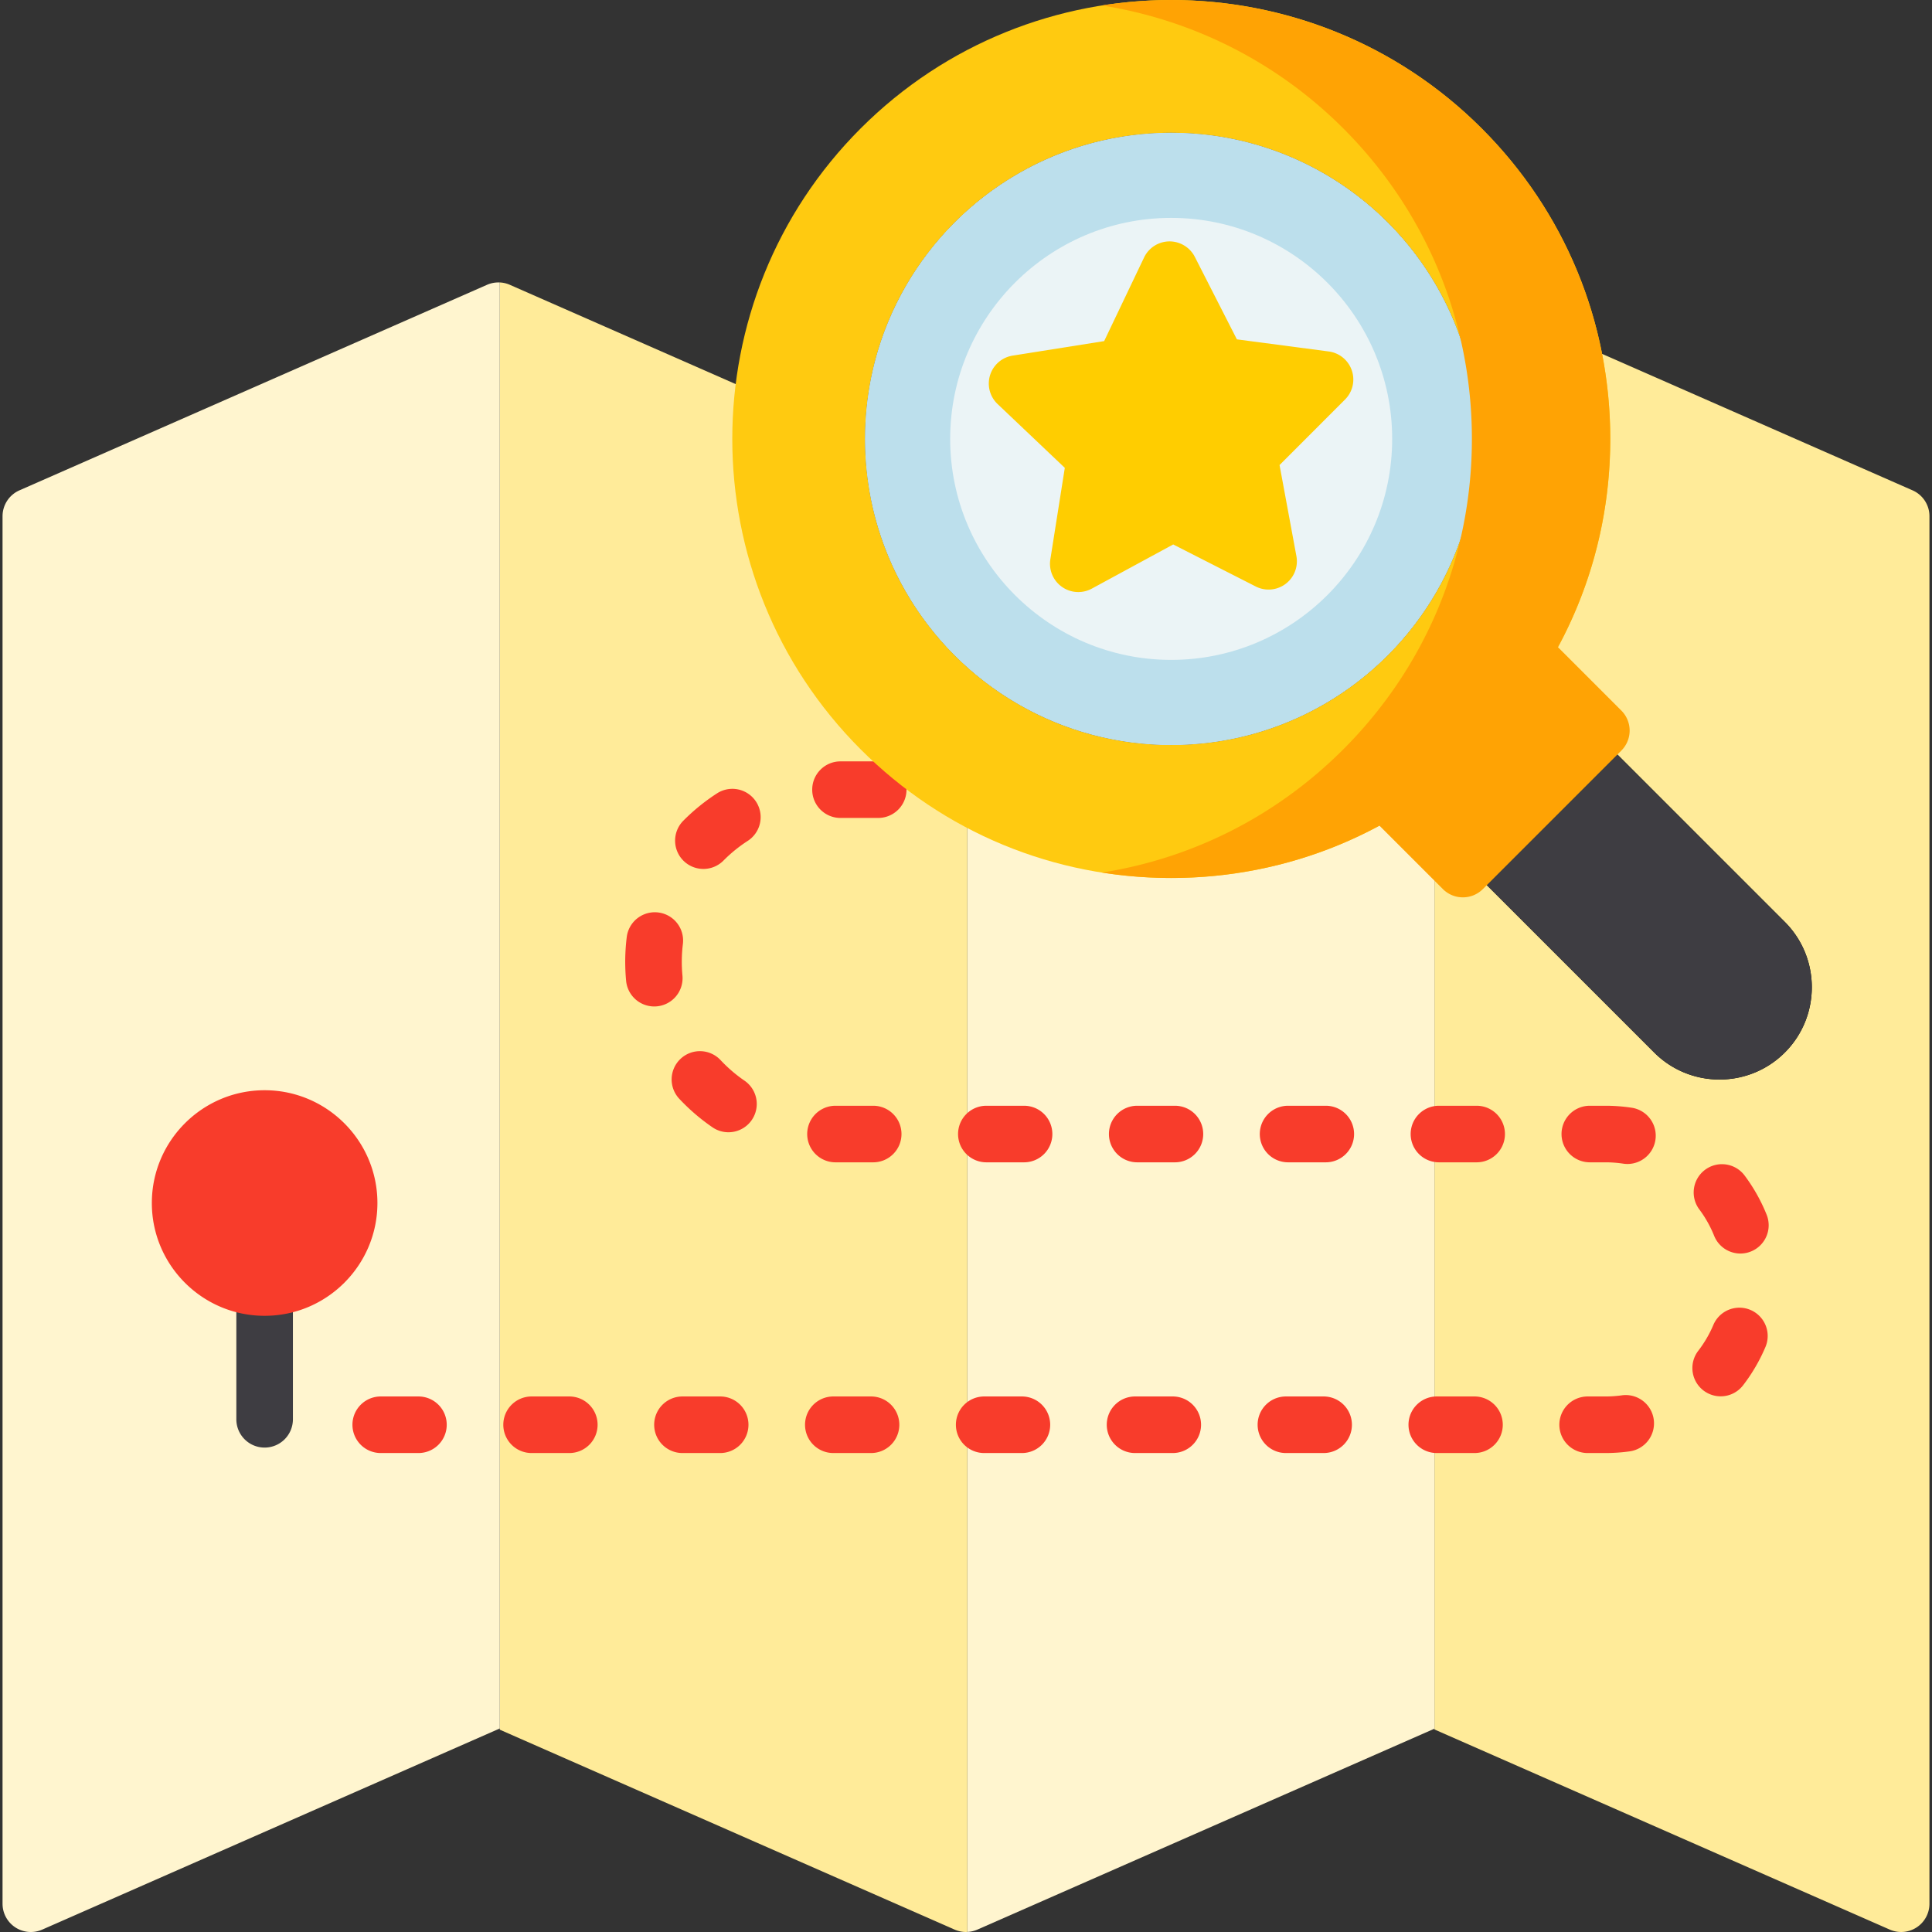 <svg xmlns="http://www.w3.org/2000/svg" viewBox="0 0 512.001 512.001" style="enable-background:new 0 0 512.001 512.001" xml:space="preserve"><rect x="0" y="0" width="512.001" height="512.001" fill="#333333" stroke="none"/><path style="fill:#ffeb99" d="m506.849 129.946-85.976-37.794a7.496 7.496 0 0 0-10.42 8.048c3.807 23.8-.939 48.178-13.362 68.646a7.5 7.5 0 0 0 1.106 9.191l15.576 15.576-1.046 1.046a7.495 7.495 0 0 0 0 10.601l49.665 49.665a9.416 9.416 0 0 1 2.776 6.703 9.419 9.419 0 0 1-2.777 6.704c-1.79 1.791-4.171 2.777-6.703 2.777s-4.913-.986-6.703-2.777l-49.664-49.665a7.496 7.496 0 0 0-10.601-.001l-1.047 1.046-2.457-2.458a7.493 7.493 0 0 0-5.069-2.184v243.254l120.665 53.042a7.5 7.5 0 0 0 7.115-.585 7.496 7.496 0 0 0 3.398-6.277V136.809a7.488 7.488 0 0 0-4.476-6.863z"/><path style="fill:#fff5cf" d="m380.149 212.184-8.049-8.049a7.494 7.494 0 0 0-9.191-1.107c-31.601 19.181-71.132 19.614-103.16 1.128a7.468 7.468 0 0 0-3.393-.982v308.807a7.476 7.476 0 0 0 2.663-.616l121.131-53.247V212.184z"/><path style="fill:#ffeb99" d="M256.356 202.098a101.793 101.793 0 0 1-17.662-14.106c-19.996-19.996-30.52-46.588-29.635-74.877a7.498 7.498 0 0 0-4.476-7.098l-69.479-30.543a7.474 7.474 0 0 0-2.657-.622V458.38l120.538 52.986a7.485 7.485 0 0 0 3.017.634c.119 0 .237-.02.355-.025l-.001-309.877z"/><path style="fill:#fff5cf" d="M132.447 74.861a7.478 7.478 0 0 0-3.378.614L5.154 129.946a7.496 7.496 0 0 0-4.48 6.863v367.696a7.496 7.496 0 0 0 10.514 6.862l121.258-53.303V74.861z"/><path style="fill:#3e3d42" d="M70.129 383.625a7.495 7.495 0 0 1-7.496-7.496v-34.922c0-4.14 3.355-7.496 7.496-7.496s7.496 3.356 7.496 7.496v34.922a7.496 7.496 0 0 1-7.496 7.496z"/><path style="fill:#f83c2b" d="M70.129 288.923c-16.481 0-29.89 13.409-29.89 29.89 0 16.482 13.409 29.891 29.89 29.891 16.482 0 29.891-13.409 29.891-29.891 0-16.481-13.409-29.89-29.891-29.89zM425.465 385.07h-4.722a7.495 7.495 0 0 1-7.496-7.496 7.495 7.495 0 0 1 7.496-7.496h4.722c1.42 0 2.848-.097 4.243-.287a7.497 7.497 0 1 1 2.024 14.855 46.452 46.452 0 0 1-6.267.424zm-34.708 0h-9.995a7.495 7.495 0 0 1-7.496-7.496 7.495 7.495 0 0 1 7.496-7.496h9.995a7.495 7.495 0 0 1 7.496 7.496 7.495 7.495 0 0 1-7.496 7.496zm-39.98 0h-9.995a7.495 7.495 0 0 1-7.496-7.496 7.495 7.495 0 0 1 7.496-7.496h9.995a7.495 7.495 0 0 1 7.496 7.496 7.495 7.495 0 0 1-7.496 7.496zm-39.981 0h-9.995a7.495 7.495 0 0 1-7.496-7.496 7.495 7.495 0 0 1 7.496-7.496h9.995a7.495 7.495 0 0 1 7.496 7.496 7.495 7.495 0 0 1-7.496 7.496zm-39.981 0h-9.995a7.495 7.495 0 0 1-7.496-7.496 7.495 7.495 0 0 1 7.496-7.496h9.995a7.495 7.495 0 0 1 7.496 7.496 7.495 7.495 0 0 1-7.496 7.496zm-39.981 0h-9.995a7.495 7.495 0 0 1-7.496-7.496 7.495 7.495 0 0 1 7.496-7.496h9.995a7.495 7.495 0 0 1 7.496 7.496 7.495 7.495 0 0 1-7.496 7.496zm-39.98 0h-9.995a7.495 7.495 0 0 1-7.496-7.496 7.495 7.495 0 0 1 7.496-7.496h9.995a7.495 7.495 0 0 1 7.496 7.496 7.495 7.495 0 0 1-7.496 7.496zm-39.981 0h-9.995a7.495 7.495 0 0 1-7.496-7.496 7.495 7.495 0 0 1 7.496-7.496h9.995a7.495 7.495 0 0 1 7.496 7.496 7.495 7.495 0 0 1-7.496 7.496zm-39.981 0h-9.995a7.495 7.495 0 0 1-7.496-7.496 7.495 7.495 0 0 1 7.496-7.496h9.995a7.495 7.495 0 0 1 7.496 7.496 7.495 7.495 0 0 1-7.496 7.496zm345.099-15.029a7.495 7.495 0 0 1-5.932-12.071 31.023 31.023 0 0 0 4.036-6.937 7.497 7.497 0 0 1 13.827 5.794 46.002 46.002 0 0 1-5.986 10.292 7.486 7.486 0 0 1-5.945 2.922zm5.233-37.841a7.5 7.5 0 0 1-6.959-4.705 30.921 30.921 0 0 0-3.929-6.99 7.496 7.496 0 0 1 1.518-10.492 7.496 7.496 0 0 1 10.492 1.517 45.876 45.876 0 0 1 5.832 10.378 7.496 7.496 0 0 1-4.163 9.749c-.915.37-1.86.543-2.791.543zm-29.926-23.734a7.64 7.64 0 0 1-1.133-.085 31.445 31.445 0 0 0-4.7-.353h-4.148a7.495 7.495 0 0 1-7.496-7.496 7.495 7.495 0 0 1 7.496-7.496h4.148c2.325 0 4.662.176 6.947.522a7.496 7.496 0 0 1-1.114 14.908zm-39.967-.438h-9.995a7.495 7.495 0 0 1-7.496-7.496 7.495 7.495 0 0 1 7.496-7.496h9.995a7.495 7.495 0 0 1 7.496 7.496 7.495 7.495 0 0 1-7.496 7.496zm-39.981 0h-9.995a7.495 7.495 0 0 1-7.496-7.496 7.495 7.495 0 0 1 7.496-7.496h9.995a7.495 7.495 0 0 1 7.496 7.496 7.495 7.495 0 0 1-7.496 7.496zm-39.98 0h-9.995a7.495 7.495 0 0 1-7.496-7.496 7.495 7.495 0 0 1 7.496-7.496h9.995a7.495 7.495 0 0 1 7.496 7.496 7.495 7.495 0 0 1-7.496 7.496zm-39.981 0h-9.995a7.495 7.495 0 0 1-7.496-7.496 7.495 7.495 0 0 1 7.496-7.496h9.995a7.495 7.495 0 0 1 7.496 7.496 7.495 7.495 0 0 1-7.496 7.496zm-39.981 0h-9.995a7.496 7.496 0 1 1 0-14.992h9.995a7.495 7.495 0 0 1 7.496 7.496 7.495 7.495 0 0 1-7.496 7.496zm-38.364-7.967a7.464 7.464 0 0 1-4.231-1.313 53.528 53.528 0 0 1-8.8-7.562 7.496 7.496 0 0 1 .355-10.596 7.496 7.496 0 0 1 10.596.354 38.38 38.38 0 0 0 6.326 5.436 7.497 7.497 0 0 1-4.246 13.681zm-19.662-33.337a7.497 7.497 0 0 1-7.454-6.791 53.61 53.61 0 0 1 .166-11.597 7.496 7.496 0 1 1 14.879 1.838 38.832 38.832 0 0 0-.119 8.347 7.497 7.497 0 0 1-7.472 8.203zm13.024-36.447a7.496 7.496 0 0 1-5.324-12.774 53.447 53.447 0 0 1 9.017-7.305 7.497 7.497 0 0 1 8.115 12.607 38.372 38.372 0 0 0-6.482 5.252 7.48 7.48 0 0 1-5.326 2.22zm46.33-13.514h-9.995c-4.141 0-7.496-3.356-7.496-7.496s3.355-7.496 7.496-7.496h9.995a7.496 7.496 0 1 1 0 14.992z"/><circle style="fill:#ebf4f6" cx="310.372" cy="116.315" r="81.121"/><path style="fill:#ffca10" d="M392.657 34.028c-45.371-45.371-119.194-45.371-164.566 0-45.37 45.37-45.37 119.194 0 164.565 21.978 21.978 51.201 34.083 82.282 34.083 31.082 0 60.304-12.104 82.281-34.083 21.979-21.978 34.084-51.2 34.084-82.282.001-31.082-12.102-60.304-34.081-82.283zm-82.282 163.408c-44.803 0-81.124-36.32-81.124-81.124s36.32-81.124 81.124-81.124 81.124 36.32 81.124 81.124-36.321 81.124-81.124 81.124z"/><path style="fill:#bcdfec" d="M310.375 35.187c-44.803 0-81.124 36.32-81.124 81.124s36.32 81.124 81.124 81.124 81.124-36.32 81.124-81.124-36.321-81.124-81.124-81.124zm-.001 139.691c-32.293 0-58.567-26.273-58.567-58.568s26.272-58.567 58.567-58.567 58.568 26.273 58.568 58.567c0 32.295-26.273 58.568-58.568 58.568z"/><path d="M455.691 286.088c-6.268 0-12.534-2.386-17.306-7.157l-49.665-49.665a7.496 7.496 0 0 1 0-10.6l24.008-24.007a7.496 7.496 0 0 1 10.602 0l49.665 49.665c9.541 9.541 9.541 25.067 0 34.609-4.771 4.769-11.037 7.155-17.304 7.155zm-51.068-62.122 44.366 44.365c3.695 3.695 9.709 3.696 13.405 0 3.696-3.696 3.696-9.71 0-13.407l-44.364-44.365-13.407 13.407z"/><path style="fill:#3e3d42" d="m472.996 244.322-49.665-49.665a7.496 7.496 0 0 0-10.602 0l-24.008 24.007a7.496 7.496 0 0 0 0 10.6l49.665 49.665c4.771 4.771 11.038 7.157 17.306 7.157 6.267 0 12.533-2.386 17.305-7.157 9.539-9.539 9.539-25.065-.001-34.607z"/><path style="fill:#ffa304" d="m429.678 188.311-16.804-16.805c9.056-16.762 13.866-35.608 13.866-55.195 0-31.082-12.103-60.304-34.083-82.282C365.303 6.675 327.607-4.18 292.038 1.45c23.426 3.708 45.93 14.562 63.946 32.578 21.978 21.978 34.083 51.2 34.083 82.282s-12.103 60.304-34.084 82.282c-17.593 17.594-39.83 28.852-63.945 32.647 6.01.946 12.135 1.435 18.336 1.435 19.587 0 38.433-4.811 55.195-13.866l16.805 16.804a7.478 7.478 0 0 0 5.301 2.196 7.474 7.474 0 0 0 5.301-2.196l36.701-36.701a7.496 7.496 0 0 0 .001-10.6z"/><path style="fill:#ffcd00" d="M358.245 98.166a7.494 7.494 0 0 0-6.117-5.022l-24.34-3.211-11.154-21.871c-1.296-2.542-3.962-4.119-6.777-4.09a7.498 7.498 0 0 0-6.667 4.267l-10.576 22.156-24.247 3.848a7.495 7.495 0 0 0-3.986 12.84l17.804 16.905-3.833 24.25a7.497 7.497 0 0 0 10.979 7.758l21.58-11.708 21.877 11.139a7.497 7.497 0 0 0 10.774-8.044l-4.468-24.14 17.355-17.366a7.496 7.496 0 0 0 1.796-7.711z"/></svg>